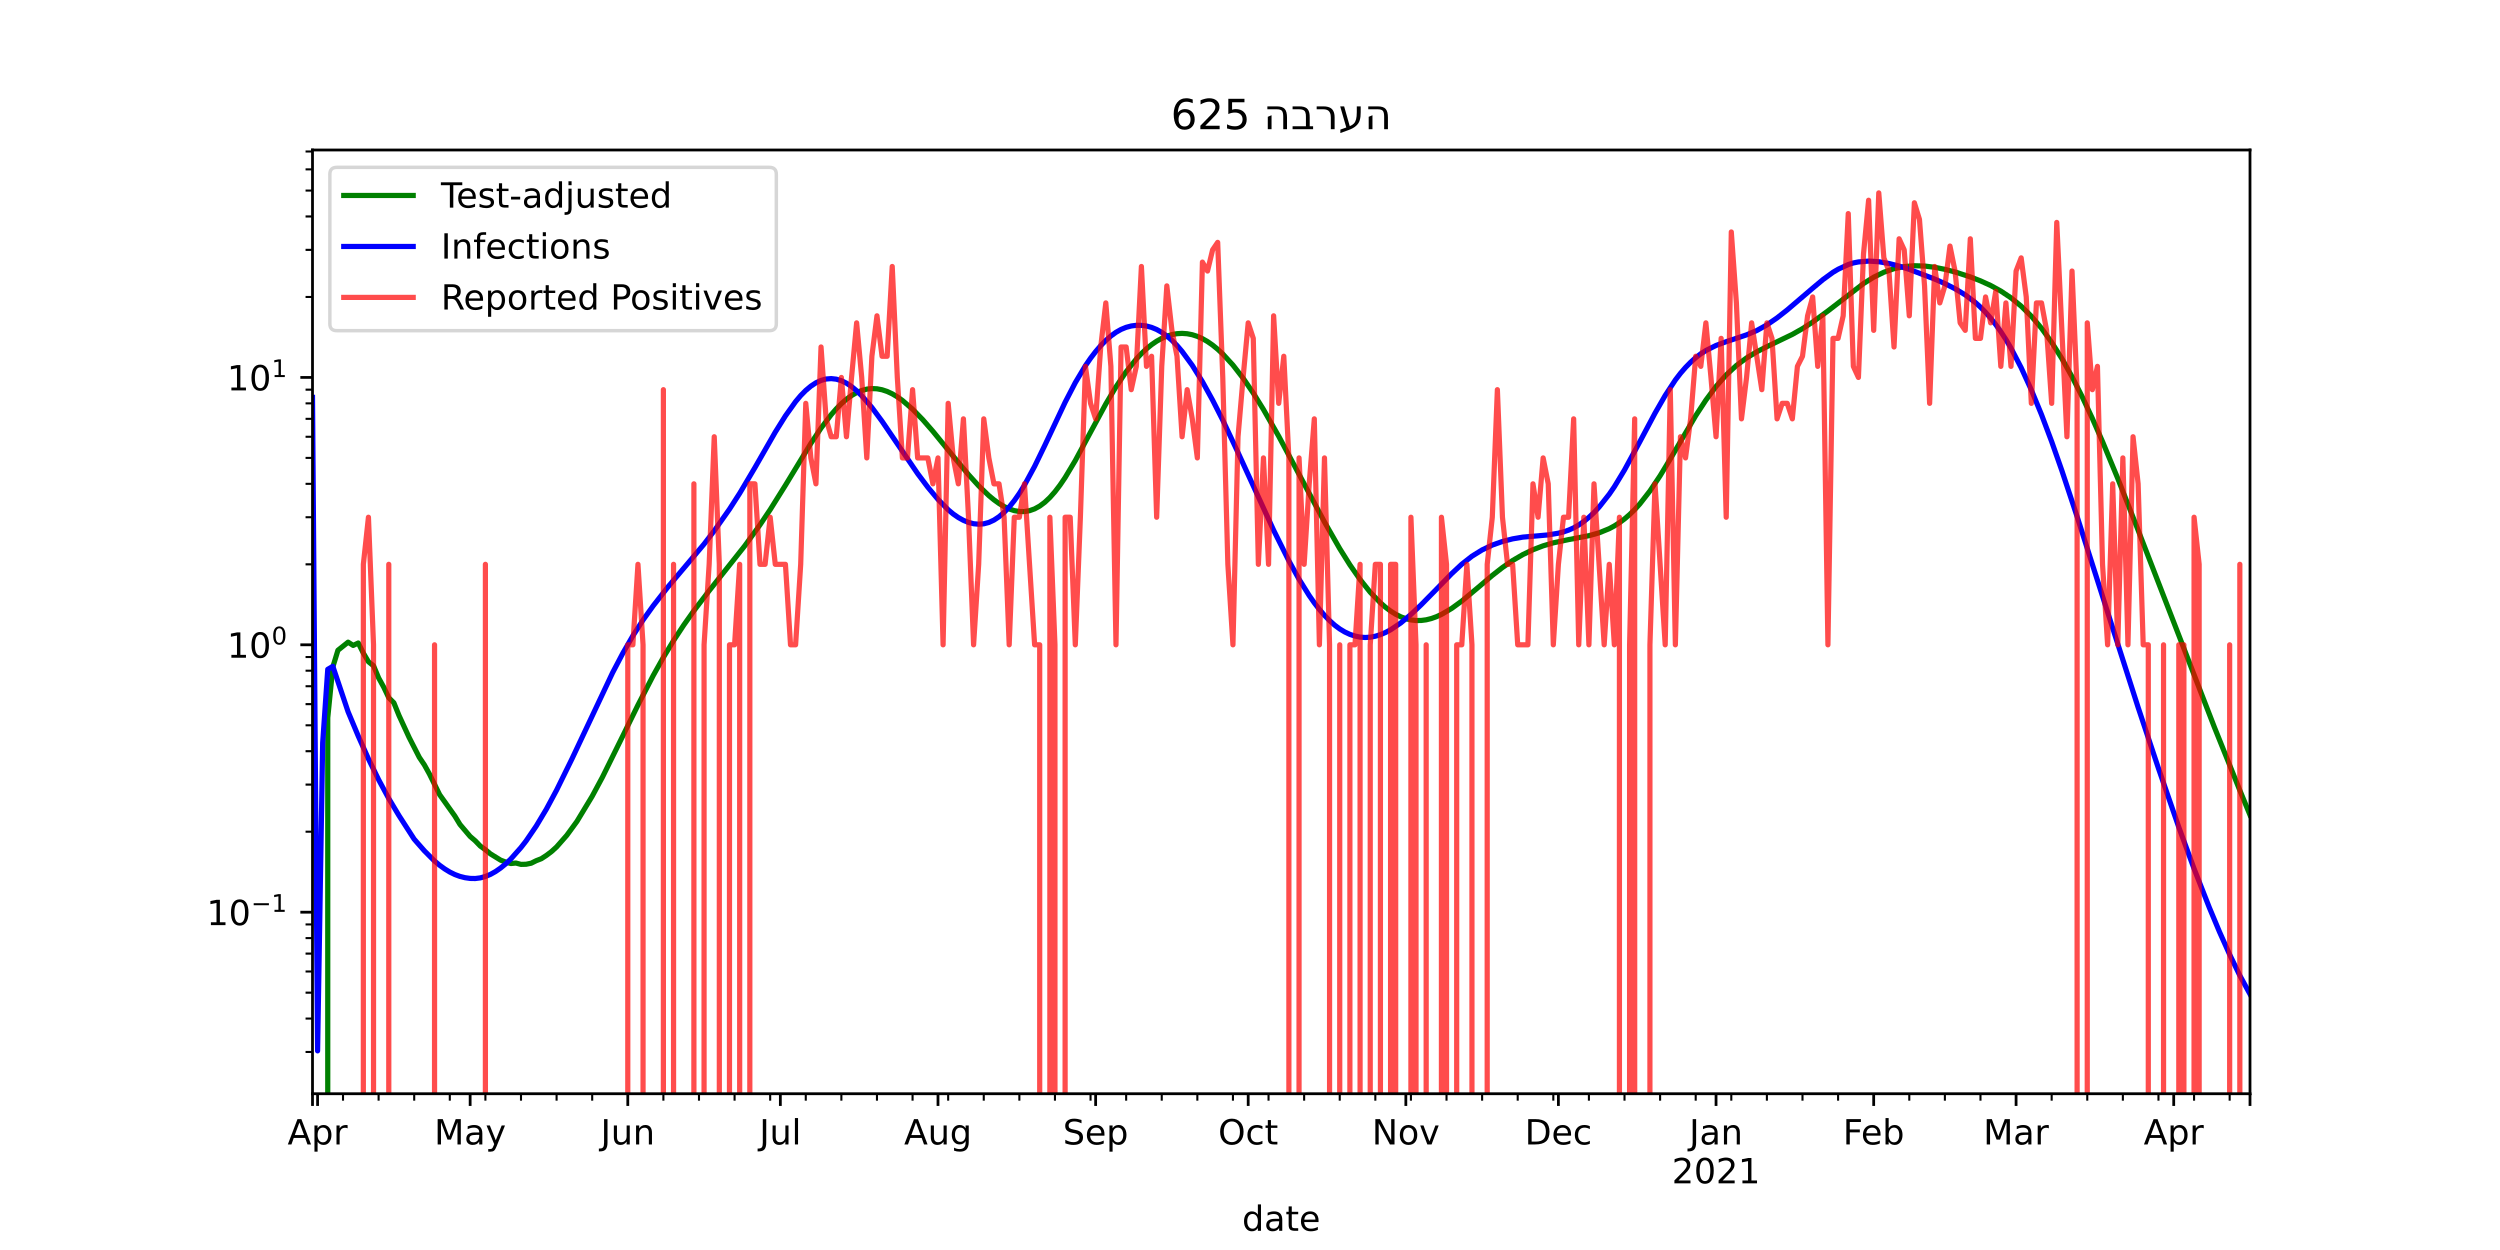 <?xml version="1.0" encoding="utf-8" standalone="no"?>
<!DOCTYPE svg PUBLIC "-//W3C//DTD SVG 1.1//EN"
  "http://www.w3.org/Graphics/SVG/1.1/DTD/svg11.dtd">
<!-- Created with matplotlib (https://matplotlib.org/) -->
<svg height="360pt" version="1.1" viewBox="0 0 720 360" width="720pt" xmlns="http://www.w3.org/2000/svg" xmlns:xlink="http://www.w3.org/1999/xlink">
 <defs>
  <style type="text/css">*{stroke-linecap:butt;stroke-linejoin:round;}</style>
 </defs>
 <g id="figure_1">
  <g id="patch_1">
   <path d="M 0 360 
L 720 360 
L 720 0 
L 0 0 
z
" style="fill:#ffffff;"/>
  </g>
  <g id="axes_1">
   <g id="patch_2">
    <path d="M 90 315 
L 648 315 
L 648 43.2 
L 90 43.2 
z
" style="fill:#ffffff;"/>
   </g>
   <g id="matplotlib.axis_1">
    <g id="xtick_1">
     <g id="line2d_1">
      <defs>
       <path d="M 0 0 
L 0 3.5 
" id="m85ae2c4f15" style="stroke:#000000;stroke-width:0.8;"/>
      </defs>
      <g>
       <use style="stroke:#000000;stroke-width:0.8;" x="90" xlink:href="#m85ae2c4f15" y="315"/>
      </g>
     </g>
    </g>
    <g id="xtick_2">
     <g id="line2d_2">
      <g>
       <use style="stroke:#000000;stroke-width:0.8;" x="91.465" xlink:href="#m85ae2c4f15" y="315"/>
      </g>
     </g>
     <g id="text_1">
      <!-- Apr -->
      <g transform="translate(82.815 329.598)scale(0.1 -0.1)">
       <defs>
        <path d="M 34.188 63.188 
L 20.797 26.906 
L 47.609 26.906 
z
M 28.609 72.906 
L 39.797 72.906 
L 67.578 0 
L 57.328 0 
L 50.688 18.703 
L 17.828 18.703 
L 11.188 0 
L 0.781 0 
z
" id="DejaVuSans-65"/>
        <path d="M 18.109 8.203 
L 18.109 -20.797 
L 9.078 -20.797 
L 9.078 54.688 
L 18.109 54.688 
L 18.109 46.391 
Q 20.953 51.266 25.266 53.625 
Q 29.594 56 35.594 56 
Q 45.562 56 51.781 48.094 
Q 58.016 40.188 58.016 27.297 
Q 58.016 14.406 51.781 6.484 
Q 45.562 -1.422 35.594 -1.422 
Q 29.594 -1.422 25.266 0.953 
Q 20.953 3.328 18.109 8.203 
z
M 48.688 27.297 
Q 48.688 37.203 44.609 42.844 
Q 40.531 48.484 33.406 48.484 
Q 26.266 48.484 22.188 42.844 
Q 18.109 37.203 18.109 27.297 
Q 18.109 17.391 22.188 11.75 
Q 26.266 6.109 33.406 6.109 
Q 40.531 6.109 44.609 11.75 
Q 48.688 17.391 48.688 27.297 
z
" id="DejaVuSans-112"/>
        <path d="M 41.109 46.297 
Q 39.594 47.172 37.812 47.578 
Q 36.031 48 33.891 48 
Q 26.266 48 22.188 43.047 
Q 18.109 38.094 18.109 28.812 
L 18.109 0 
L 9.078 0 
L 9.078 54.688 
L 18.109 54.688 
L 18.109 46.188 
Q 20.953 51.172 25.484 53.578 
Q 30.031 56 36.531 56 
Q 37.453 56 38.578 55.875 
Q 39.703 55.766 41.062 55.516 
z
" id="DejaVuSans-114"/>
       </defs>
       <use xlink:href="#DejaVuSans-65"/>
       <use x="68.408" xlink:href="#DejaVuSans-112"/>
       <use x="131.885" xlink:href="#DejaVuSans-114"/>
      </g>
     </g>
    </g>
    <g id="xtick_3">
     <g id="line2d_3">
      <g>
       <use style="stroke:#000000;stroke-width:0.8;" x="135.402" xlink:href="#m85ae2c4f15" y="315"/>
      </g>
     </g>
     <g id="text_2">
      <!-- May -->
      <g transform="translate(125.064 329.598)scale(0.1 -0.1)">
       <defs>
        <path d="M 9.812 72.906 
L 24.516 72.906 
L 43.109 23.297 
L 61.812 72.906 
L 76.516 72.906 
L 76.516 0 
L 66.891 0 
L 66.891 64.016 
L 48.094 14.016 
L 38.188 14.016 
L 19.391 64.016 
L 19.391 0 
L 9.812 0 
z
" id="DejaVuSans-77"/>
        <path d="M 34.281 27.484 
Q 23.391 27.484 19.188 25 
Q 14.984 22.516 14.984 16.5 
Q 14.984 11.719 18.141 8.906 
Q 21.297 6.109 26.703 6.109 
Q 34.188 6.109 38.703 11.406 
Q 43.219 16.703 43.219 25.484 
L 43.219 27.484 
z
M 52.203 31.203 
L 52.203 0 
L 43.219 0 
L 43.219 8.297 
Q 40.141 3.328 35.547 0.953 
Q 30.953 -1.422 24.312 -1.422 
Q 15.922 -1.422 10.953 3.297 
Q 6 8.016 6 15.922 
Q 6 25.141 12.172 29.828 
Q 18.359 34.516 30.609 34.516 
L 43.219 34.516 
L 43.219 35.406 
Q 43.219 41.609 39.141 45 
Q 35.062 48.391 27.688 48.391 
Q 23 48.391 18.547 47.266 
Q 14.109 46.141 10.016 43.891 
L 10.016 52.203 
Q 14.938 54.109 19.578 55.047 
Q 24.219 56 28.609 56 
Q 40.484 56 46.344 49.844 
Q 52.203 43.703 52.203 31.203 
z
" id="DejaVuSans-97"/>
        <path d="M 32.172 -5.078 
Q 28.375 -14.844 24.75 -17.812 
Q 21.141 -20.797 15.094 -20.797 
L 7.906 -20.797 
L 7.906 -13.281 
L 13.188 -13.281 
Q 16.891 -13.281 18.938 -11.516 
Q 21 -9.766 23.484 -3.219 
L 25.094 0.875 
L 2.984 54.688 
L 12.5 54.688 
L 29.594 11.922 
L 46.688 54.688 
L 56.203 54.688 
z
" id="DejaVuSans-121"/>
       </defs>
       <use xlink:href="#DejaVuSans-77"/>
       <use x="86.279" xlink:href="#DejaVuSans-97"/>
       <use x="147.559" xlink:href="#DejaVuSans-121"/>
      </g>
     </g>
    </g>
    <g id="xtick_4">
     <g id="line2d_4">
      <g>
       <use style="stroke:#000000;stroke-width:0.8;" x="180.803" xlink:href="#m85ae2c4f15" y="315"/>
      </g>
     </g>
     <g id="text_3">
      <!-- Jun -->
      <g transform="translate(172.991 329.598)scale(0.1 -0.1)">
       <defs>
        <path d="M 9.812 72.906 
L 19.672 72.906 
L 19.672 5.078 
Q 19.672 -8.109 14.672 -14.062 
Q 9.672 -20.016 -1.422 -20.016 
L -5.172 -20.016 
L -5.172 -11.719 
L -2.094 -11.719 
Q 4.438 -11.719 7.125 -8.047 
Q 9.812 -4.391 9.812 5.078 
z
" id="DejaVuSans-74"/>
        <path d="M 8.5 21.578 
L 8.5 54.688 
L 17.484 54.688 
L 17.484 21.922 
Q 17.484 14.156 20.5 10.266 
Q 23.531 6.391 29.594 6.391 
Q 36.859 6.391 41.078 11.031 
Q 45.312 15.672 45.312 23.688 
L 45.312 54.688 
L 54.297 54.688 
L 54.297 0 
L 45.312 0 
L 45.312 8.406 
Q 42.047 3.422 37.719 1 
Q 33.406 -1.422 27.688 -1.422 
Q 18.266 -1.422 13.375 4.438 
Q 8.5 10.297 8.5 21.578 
z
M 31.109 56 
z
" id="DejaVuSans-117"/>
        <path d="M 54.891 33.016 
L 54.891 0 
L 45.906 0 
L 45.906 32.719 
Q 45.906 40.484 42.875 44.328 
Q 39.844 48.188 33.797 48.188 
Q 26.516 48.188 22.312 43.547 
Q 18.109 38.922 18.109 30.906 
L 18.109 0 
L 9.078 0 
L 9.078 54.688 
L 18.109 54.688 
L 18.109 46.188 
Q 21.344 51.125 25.703 53.562 
Q 30.078 56 35.797 56 
Q 45.219 56 50.047 50.172 
Q 54.891 44.344 54.891 33.016 
z
" id="DejaVuSans-110"/>
       </defs>
       <use xlink:href="#DejaVuSans-74"/>
       <use x="29.492" xlink:href="#DejaVuSans-117"/>
       <use x="92.871" xlink:href="#DejaVuSans-110"/>
      </g>
     </g>
    </g>
    <g id="xtick_5">
     <g id="line2d_5">
      <g>
       <use style="stroke:#000000;stroke-width:0.8;" x="224.74" xlink:href="#m85ae2c4f15" y="315"/>
      </g>
     </g>
     <g id="text_4">
      <!-- Jul -->
      <g transform="translate(218.707 329.598)scale(0.1 -0.1)">
       <defs>
        <path d="M 9.422 75.984 
L 18.406 75.984 
L 18.406 0 
L 9.422 0 
z
" id="DejaVuSans-108"/>
       </defs>
       <use xlink:href="#DejaVuSans-74"/>
       <use x="29.492" xlink:href="#DejaVuSans-117"/>
       <use x="92.871" xlink:href="#DejaVuSans-108"/>
      </g>
     </g>
    </g>
    <g id="xtick_6">
     <g id="line2d_6">
      <g>
       <use style="stroke:#000000;stroke-width:0.8;" x="270.142" xlink:href="#m85ae2c4f15" y="315"/>
      </g>
     </g>
     <g id="text_5">
      <!-- Aug -->
      <g transform="translate(260.378 329.598)scale(0.1 -0.1)">
       <defs>
        <path d="M 45.406 27.984 
Q 45.406 37.75 41.375 43.109 
Q 37.359 48.484 30.078 48.484 
Q 22.859 48.484 18.828 43.109 
Q 14.797 37.75 14.797 27.984 
Q 14.797 18.266 18.828 12.891 
Q 22.859 7.516 30.078 7.516 
Q 37.359 7.516 41.375 12.891 
Q 45.406 18.266 45.406 27.984 
z
M 54.391 6.781 
Q 54.391 -7.172 48.188 -13.984 
Q 42 -20.797 29.203 -20.797 
Q 24.469 -20.797 20.266 -20.094 
Q 16.062 -19.391 12.109 -17.922 
L 12.109 -9.188 
Q 16.062 -11.328 19.922 -12.344 
Q 23.781 -13.375 27.781 -13.375 
Q 36.625 -13.375 41.016 -8.766 
Q 45.406 -4.156 45.406 5.172 
L 45.406 9.625 
Q 42.625 4.781 38.281 2.391 
Q 33.938 0 27.875 0 
Q 17.828 0 11.672 7.656 
Q 5.516 15.328 5.516 27.984 
Q 5.516 40.672 11.672 48.328 
Q 17.828 56 27.875 56 
Q 33.938 56 38.281 53.609 
Q 42.625 51.219 45.406 46.391 
L 45.406 54.688 
L 54.391 54.688 
z
" id="DejaVuSans-103"/>
       </defs>
       <use xlink:href="#DejaVuSans-65"/>
       <use x="68.408" xlink:href="#DejaVuSans-117"/>
       <use x="131.787" xlink:href="#DejaVuSans-103"/>
      </g>
     </g>
    </g>
    <g id="xtick_7">
     <g id="line2d_7">
      <g>
       <use style="stroke:#000000;stroke-width:0.8;" x="315.543" xlink:href="#m85ae2c4f15" y="315"/>
      </g>
     </g>
     <g id="text_6">
      <!-- Sep -->
      <g transform="translate(306.118 329.598)scale(0.1 -0.1)">
       <defs>
        <path d="M 53.516 70.516 
L 53.516 60.891 
Q 47.906 63.578 42.922 64.891 
Q 37.938 66.219 33.297 66.219 
Q 25.25 66.219 20.875 63.094 
Q 16.5 59.969 16.5 54.203 
Q 16.5 49.359 19.406 46.891 
Q 22.312 44.438 30.422 42.922 
L 36.375 41.703 
Q 47.406 39.594 52.656 34.297 
Q 57.906 29 57.906 20.125 
Q 57.906 9.516 50.797 4.047 
Q 43.703 -1.422 29.984 -1.422 
Q 24.812 -1.422 18.969 -0.25 
Q 13.141 0.922 6.891 3.219 
L 6.891 13.375 
Q 12.891 10.016 18.656 8.297 
Q 24.422 6.594 29.984 6.594 
Q 38.422 6.594 43.016 9.906 
Q 47.609 13.234 47.609 19.391 
Q 47.609 24.75 44.312 27.781 
Q 41.016 30.812 33.5 32.328 
L 27.484 33.5 
Q 16.453 35.688 11.516 40.375 
Q 6.594 45.062 6.594 53.422 
Q 6.594 63.094 13.406 68.656 
Q 20.219 74.219 32.172 74.219 
Q 37.312 74.219 42.625 73.281 
Q 47.953 72.359 53.516 70.516 
z
" id="DejaVuSans-83"/>
        <path d="M 56.203 29.594 
L 56.203 25.203 
L 14.891 25.203 
Q 15.484 15.922 20.484 11.062 
Q 25.484 6.203 34.422 6.203 
Q 39.594 6.203 44.453 7.469 
Q 49.312 8.734 54.109 11.281 
L 54.109 2.781 
Q 49.266 0.734 44.188 -0.344 
Q 39.109 -1.422 33.891 -1.422 
Q 20.797 -1.422 13.156 6.188 
Q 5.516 13.812 5.516 26.812 
Q 5.516 40.234 12.766 48.109 
Q 20.016 56 32.328 56 
Q 43.359 56 49.781 48.891 
Q 56.203 41.797 56.203 29.594 
z
M 47.219 32.234 
Q 47.125 39.594 43.094 43.984 
Q 39.062 48.391 32.422 48.391 
Q 24.906 48.391 20.391 44.141 
Q 15.875 39.891 15.188 32.172 
z
" id="DejaVuSans-101"/>
       </defs>
       <use xlink:href="#DejaVuSans-83"/>
       <use x="63.477" xlink:href="#DejaVuSans-101"/>
       <use x="125" xlink:href="#DejaVuSans-112"/>
      </g>
     </g>
    </g>
    <g id="xtick_8">
     <g id="line2d_8">
      <g>
       <use style="stroke:#000000;stroke-width:0.8;" x="359.48" xlink:href="#m85ae2c4f15" y="315"/>
      </g>
     </g>
     <g id="text_7">
      <!-- Oct -->
      <g transform="translate(350.835 329.598)scale(0.1 -0.1)">
       <defs>
        <path d="M 39.406 66.219 
Q 28.656 66.219 22.328 58.203 
Q 16.016 50.203 16.016 36.375 
Q 16.016 22.609 22.328 14.594 
Q 28.656 6.594 39.406 6.594 
Q 50.141 6.594 56.422 14.594 
Q 62.703 22.609 62.703 36.375 
Q 62.703 50.203 56.422 58.203 
Q 50.141 66.219 39.406 66.219 
z
M 39.406 74.219 
Q 54.734 74.219 63.906 63.938 
Q 73.094 53.656 73.094 36.375 
Q 73.094 19.141 63.906 8.859 
Q 54.734 -1.422 39.406 -1.422 
Q 24.031 -1.422 14.812 8.828 
Q 5.609 19.094 5.609 36.375 
Q 5.609 53.656 14.812 63.938 
Q 24.031 74.219 39.406 74.219 
z
" id="DejaVuSans-79"/>
        <path d="M 48.781 52.594 
L 48.781 44.188 
Q 44.969 46.297 41.141 47.344 
Q 37.312 48.391 33.406 48.391 
Q 24.656 48.391 19.812 42.844 
Q 14.984 37.312 14.984 27.297 
Q 14.984 17.281 19.812 11.734 
Q 24.656 6.203 33.406 6.203 
Q 37.312 6.203 41.141 7.25 
Q 44.969 8.297 48.781 10.406 
L 48.781 2.094 
Q 45.016 0.344 40.984 -0.531 
Q 36.969 -1.422 32.422 -1.422 
Q 20.062 -1.422 12.781 6.344 
Q 5.516 14.109 5.516 27.297 
Q 5.516 40.672 12.859 48.328 
Q 20.219 56 33.016 56 
Q 37.156 56 41.109 55.141 
Q 45.062 54.297 48.781 52.594 
z
" id="DejaVuSans-99"/>
        <path d="M 18.312 70.219 
L 18.312 54.688 
L 36.812 54.688 
L 36.812 47.703 
L 18.312 47.703 
L 18.312 18.016 
Q 18.312 11.328 20.141 9.422 
Q 21.969 7.516 27.594 7.516 
L 36.812 7.516 
L 36.812 0 
L 27.594 0 
Q 17.188 0 13.234 3.875 
Q 9.281 7.766 9.281 18.016 
L 9.281 47.703 
L 2.688 47.703 
L 2.688 54.688 
L 9.281 54.688 
L 9.281 70.219 
z
" id="DejaVuSans-116"/>
       </defs>
       <use xlink:href="#DejaVuSans-79"/>
       <use x="78.711" xlink:href="#DejaVuSans-99"/>
       <use x="133.691" xlink:href="#DejaVuSans-116"/>
      </g>
     </g>
    </g>
    <g id="xtick_9">
     <g id="line2d_9">
      <g>
       <use style="stroke:#000000;stroke-width:0.8;" x="404.882" xlink:href="#m85ae2c4f15" y="315"/>
      </g>
     </g>
     <g id="text_8">
      <!-- Nov -->
      <g transform="translate(395.123 329.598)scale(0.1 -0.1)">
       <defs>
        <path d="M 9.812 72.906 
L 23.094 72.906 
L 55.422 11.922 
L 55.422 72.906 
L 64.984 72.906 
L 64.984 0 
L 51.703 0 
L 19.391 60.984 
L 19.391 0 
L 9.812 0 
z
" id="DejaVuSans-78"/>
        <path d="M 30.609 48.391 
Q 23.391 48.391 19.188 42.75 
Q 14.984 37.109 14.984 27.297 
Q 14.984 17.484 19.156 11.844 
Q 23.344 6.203 30.609 6.203 
Q 37.797 6.203 41.984 11.859 
Q 46.188 17.531 46.188 27.297 
Q 46.188 37.016 41.984 42.703 
Q 37.797 48.391 30.609 48.391 
z
M 30.609 56 
Q 42.328 56 49.016 48.375 
Q 55.719 40.766 55.719 27.297 
Q 55.719 13.875 49.016 6.219 
Q 42.328 -1.422 30.609 -1.422 
Q 18.844 -1.422 12.172 6.219 
Q 5.516 13.875 5.516 27.297 
Q 5.516 40.766 12.172 48.375 
Q 18.844 56 30.609 56 
z
" id="DejaVuSans-111"/>
        <path d="M 2.984 54.688 
L 12.5 54.688 
L 29.594 8.797 
L 46.688 54.688 
L 56.203 54.688 
L 35.688 0 
L 23.484 0 
z
" id="DejaVuSans-118"/>
       </defs>
       <use xlink:href="#DejaVuSans-78"/>
       <use x="74.805" xlink:href="#DejaVuSans-111"/>
       <use x="135.986" xlink:href="#DejaVuSans-118"/>
      </g>
     </g>
    </g>
    <g id="xtick_10">
     <g id="line2d_10">
      <g>
       <use style="stroke:#000000;stroke-width:0.8;" x="448.819" xlink:href="#m85ae2c4f15" y="315"/>
      </g>
     </g>
     <g id="text_9">
      <!-- Dec -->
      <g transform="translate(439.143 329.598)scale(0.1 -0.1)">
       <defs>
        <path d="M 19.672 64.797 
L 19.672 8.109 
L 31.594 8.109 
Q 46.688 8.109 53.688 14.938 
Q 60.688 21.781 60.688 36.531 
Q 60.688 51.172 53.688 57.984 
Q 46.688 64.797 31.594 64.797 
z
M 9.812 72.906 
L 30.078 72.906 
Q 51.266 72.906 61.172 64.094 
Q 71.094 55.281 71.094 36.531 
Q 71.094 17.672 61.125 8.828 
Q 51.172 0 30.078 0 
L 9.812 0 
z
" id="DejaVuSans-68"/>
       </defs>
       <use xlink:href="#DejaVuSans-68"/>
       <use x="77.002" xlink:href="#DejaVuSans-101"/>
       <use x="138.525" xlink:href="#DejaVuSans-99"/>
      </g>
     </g>
    </g>
    <g id="xtick_11">
     <g id="line2d_11">
      <g>
       <use style="stroke:#000000;stroke-width:0.8;" x="494.22" xlink:href="#m85ae2c4f15" y="315"/>
      </g>
     </g>
     <g id="text_10">
      <!-- Jan -->
      <g transform="translate(486.513 329.598)scale(0.1 -0.1)">
       <use xlink:href="#DejaVuSans-74"/>
       <use x="29.492" xlink:href="#DejaVuSans-97"/>
       <use x="90.771" xlink:href="#DejaVuSans-110"/>
      </g>
      <!-- 2021 -->
      <g transform="translate(481.495 340.796)scale(0.1 -0.1)">
       <defs>
        <path d="M 19.188 8.297 
L 53.609 8.297 
L 53.609 0 
L 7.328 0 
L 7.328 8.297 
Q 12.938 14.109 22.625 23.891 
Q 32.328 33.688 34.812 36.531 
Q 39.547 41.844 41.422 45.531 
Q 43.312 49.219 43.312 52.781 
Q 43.312 58.594 39.234 62.25 
Q 35.156 65.922 28.609 65.922 
Q 23.969 65.922 18.812 64.312 
Q 13.672 62.703 7.812 59.422 
L 7.812 69.391 
Q 13.766 71.781 18.938 73 
Q 24.125 74.219 28.422 74.219 
Q 39.75 74.219 46.484 68.547 
Q 53.219 62.891 53.219 53.422 
Q 53.219 48.922 51.531 44.891 
Q 49.859 40.875 45.406 35.406 
Q 44.188 33.984 37.641 27.219 
Q 31.109 20.453 19.188 8.297 
z
" id="DejaVuSans-50"/>
        <path d="M 31.781 66.406 
Q 24.172 66.406 20.328 58.906 
Q 16.5 51.422 16.5 36.375 
Q 16.5 21.391 20.328 13.891 
Q 24.172 6.391 31.781 6.391 
Q 39.453 6.391 43.281 13.891 
Q 47.125 21.391 47.125 36.375 
Q 47.125 51.422 43.281 58.906 
Q 39.453 66.406 31.781 66.406 
z
M 31.781 74.219 
Q 44.047 74.219 50.516 64.516 
Q 56.984 54.828 56.984 36.375 
Q 56.984 17.969 50.516 8.266 
Q 44.047 -1.422 31.781 -1.422 
Q 19.531 -1.422 13.062 8.266 
Q 6.594 17.969 6.594 36.375 
Q 6.594 54.828 13.062 64.516 
Q 19.531 74.219 31.781 74.219 
z
" id="DejaVuSans-48"/>
        <path d="M 12.406 8.297 
L 28.516 8.297 
L 28.516 63.922 
L 10.984 60.406 
L 10.984 69.391 
L 28.422 72.906 
L 38.281 72.906 
L 38.281 8.297 
L 54.391 8.297 
L 54.391 0 
L 12.406 0 
z
" id="DejaVuSans-49"/>
       </defs>
       <use xlink:href="#DejaVuSans-50"/>
       <use x="63.623" xlink:href="#DejaVuSans-48"/>
       <use x="127.246" xlink:href="#DejaVuSans-50"/>
       <use x="190.869" xlink:href="#DejaVuSans-49"/>
      </g>
     </g>
    </g>
    <g id="xtick_12">
     <g id="line2d_12">
      <g>
       <use style="stroke:#000000;stroke-width:0.8;" x="539.622" xlink:href="#m85ae2c4f15" y="315"/>
      </g>
     </g>
     <g id="text_11">
      <!-- Feb -->
      <g transform="translate(530.77 329.598)scale(0.1 -0.1)">
       <defs>
        <path d="M 9.812 72.906 
L 51.703 72.906 
L 51.703 64.594 
L 19.672 64.594 
L 19.672 43.109 
L 48.578 43.109 
L 48.578 34.812 
L 19.672 34.812 
L 19.672 0 
L 9.812 0 
z
" id="DejaVuSans-70"/>
        <path d="M 48.688 27.297 
Q 48.688 37.203 44.609 42.844 
Q 40.531 48.484 33.406 48.484 
Q 26.266 48.484 22.188 42.844 
Q 18.109 37.203 18.109 27.297 
Q 18.109 17.391 22.188 11.75 
Q 26.266 6.109 33.406 6.109 
Q 40.531 6.109 44.609 11.75 
Q 48.688 17.391 48.688 27.297 
z
M 18.109 46.391 
Q 20.953 51.266 25.266 53.625 
Q 29.594 56 35.594 56 
Q 45.562 56 51.781 48.094 
Q 58.016 40.188 58.016 27.297 
Q 58.016 14.406 51.781 6.484 
Q 45.562 -1.422 35.594 -1.422 
Q 29.594 -1.422 25.266 0.953 
Q 20.953 3.328 18.109 8.203 
L 18.109 0 
L 9.078 0 
L 9.078 75.984 
L 18.109 75.984 
z
" id="DejaVuSans-98"/>
       </defs>
       <use xlink:href="#DejaVuSans-70"/>
       <use x="52.02" xlink:href="#DejaVuSans-101"/>
       <use x="113.543" xlink:href="#DejaVuSans-98"/>
      </g>
     </g>
    </g>
    <g id="xtick_13">
     <g id="line2d_13">
      <g>
       <use style="stroke:#000000;stroke-width:0.8;" x="580.63" xlink:href="#m85ae2c4f15" y="315"/>
      </g>
     </g>
     <g id="text_12">
      <!-- Mar -->
      <g transform="translate(571.196 329.598)scale(0.1 -0.1)">
       <use xlink:href="#DejaVuSans-77"/>
       <use x="86.279" xlink:href="#DejaVuSans-97"/>
       <use x="147.559" xlink:href="#DejaVuSans-114"/>
      </g>
     </g>
    </g>
    <g id="xtick_14">
     <g id="line2d_14">
      <g>
       <use style="stroke:#000000;stroke-width:0.8;" x="626.031" xlink:href="#m85ae2c4f15" y="315"/>
      </g>
     </g>
     <g id="text_13">
      <!-- Apr -->
      <g transform="translate(617.381 329.598)scale(0.1 -0.1)">
       <use xlink:href="#DejaVuSans-65"/>
       <use x="68.408" xlink:href="#DejaVuSans-112"/>
       <use x="131.885" xlink:href="#DejaVuSans-114"/>
      </g>
     </g>
    </g>
    <g id="xtick_15">
     <g id="line2d_15">
      <g>
       <use style="stroke:#000000;stroke-width:0.8;" x="648" xlink:href="#m85ae2c4f15" y="315"/>
      </g>
     </g>
    </g>
    <g id="xtick_16">
     <g id="line2d_16">
      <defs>
       <path d="M 0 0 
L 0 2 
" id="md640560160" style="stroke:#000000;stroke-width:0.6;"/>
      </defs>
      <g>
       <use style="stroke:#000000;stroke-width:0.6;" x="98.787" xlink:href="#md640560160" y="315"/>
      </g>
     </g>
    </g>
    <g id="xtick_17">
     <g id="line2d_17">
      <g>
       <use style="stroke:#000000;stroke-width:0.6;" x="109.039" xlink:href="#md640560160" y="315"/>
      </g>
     </g>
    </g>
    <g id="xtick_18">
     <g id="line2d_18">
      <g>
       <use style="stroke:#000000;stroke-width:0.6;" x="119.291" xlink:href="#md640560160" y="315"/>
      </g>
     </g>
    </g>
    <g id="xtick_19">
     <g id="line2d_19">
      <g>
       <use style="stroke:#000000;stroke-width:0.6;" x="129.543" xlink:href="#md640560160" y="315"/>
      </g>
     </g>
    </g>
    <g id="xtick_20">
     <g id="line2d_20">
      <g>
       <use style="stroke:#000000;stroke-width:0.6;" x="139.795" xlink:href="#md640560160" y="315"/>
      </g>
     </g>
    </g>
    <g id="xtick_21">
     <g id="line2d_21">
      <g>
       <use style="stroke:#000000;stroke-width:0.6;" x="150.047" xlink:href="#md640560160" y="315"/>
      </g>
     </g>
    </g>
    <g id="xtick_22">
     <g id="line2d_22">
      <g>
       <use style="stroke:#000000;stroke-width:0.6;" x="160.299" xlink:href="#md640560160" y="315"/>
      </g>
     </g>
    </g>
    <g id="xtick_23">
     <g id="line2d_23">
      <g>
       <use style="stroke:#000000;stroke-width:0.6;" x="170.551" xlink:href="#md640560160" y="315"/>
      </g>
     </g>
    </g>
    <g id="xtick_24">
     <g id="line2d_24">
      <g>
       <use style="stroke:#000000;stroke-width:0.6;" x="191.055" xlink:href="#md640560160" y="315"/>
      </g>
     </g>
    </g>
    <g id="xtick_25">
     <g id="line2d_25">
      <g>
       <use style="stroke:#000000;stroke-width:0.6;" x="201.307" xlink:href="#md640560160" y="315"/>
      </g>
     </g>
    </g>
    <g id="xtick_26">
     <g id="line2d_26">
      <g>
       <use style="stroke:#000000;stroke-width:0.6;" x="211.559" xlink:href="#md640560160" y="315"/>
      </g>
     </g>
    </g>
    <g id="xtick_27">
     <g id="line2d_27">
      <g>
       <use style="stroke:#000000;stroke-width:0.6;" x="221.811" xlink:href="#md640560160" y="315"/>
      </g>
     </g>
    </g>
    <g id="xtick_28">
     <g id="line2d_28">
      <g>
       <use style="stroke:#000000;stroke-width:0.6;" x="232.063" xlink:href="#md640560160" y="315"/>
      </g>
     </g>
    </g>
    <g id="xtick_29">
     <g id="line2d_29">
      <g>
       <use style="stroke:#000000;stroke-width:0.6;" x="242.315" xlink:href="#md640560160" y="315"/>
      </g>
     </g>
    </g>
    <g id="xtick_30">
     <g id="line2d_30">
      <g>
       <use style="stroke:#000000;stroke-width:0.6;" x="252.567" xlink:href="#md640560160" y="315"/>
      </g>
     </g>
    </g>
    <g id="xtick_31">
     <g id="line2d_31">
      <g>
       <use style="stroke:#000000;stroke-width:0.6;" x="262.819" xlink:href="#md640560160" y="315"/>
      </g>
     </g>
    </g>
    <g id="xtick_32">
     <g id="line2d_32">
      <g>
       <use style="stroke:#000000;stroke-width:0.6;" x="273.071" xlink:href="#md640560160" y="315"/>
      </g>
     </g>
    </g>
    <g id="xtick_33">
     <g id="line2d_33">
      <g>
       <use style="stroke:#000000;stroke-width:0.6;" x="283.323" xlink:href="#md640560160" y="315"/>
      </g>
     </g>
    </g>
    <g id="xtick_34">
     <g id="line2d_34">
      <g>
       <use style="stroke:#000000;stroke-width:0.6;" x="293.575" xlink:href="#md640560160" y="315"/>
      </g>
     </g>
    </g>
    <g id="xtick_35">
     <g id="line2d_35">
      <g>
       <use style="stroke:#000000;stroke-width:0.6;" x="303.827" xlink:href="#md640560160" y="315"/>
      </g>
     </g>
    </g>
    <g id="xtick_36">
     <g id="line2d_36">
      <g>
       <use style="stroke:#000000;stroke-width:0.6;" x="314.079" xlink:href="#md640560160" y="315"/>
      </g>
     </g>
    </g>
    <g id="xtick_37">
     <g id="line2d_37">
      <g>
       <use style="stroke:#000000;stroke-width:0.6;" x="324.331" xlink:href="#md640560160" y="315"/>
      </g>
     </g>
    </g>
    <g id="xtick_38">
     <g id="line2d_38">
      <g>
       <use style="stroke:#000000;stroke-width:0.6;" x="334.583" xlink:href="#md640560160" y="315"/>
      </g>
     </g>
    </g>
    <g id="xtick_39">
     <g id="line2d_39">
      <g>
       <use style="stroke:#000000;stroke-width:0.6;" x="344.835" xlink:href="#md640560160" y="315"/>
      </g>
     </g>
    </g>
    <g id="xtick_40">
     <g id="line2d_40">
      <g>
       <use style="stroke:#000000;stroke-width:0.6;" x="355.087" xlink:href="#md640560160" y="315"/>
      </g>
     </g>
    </g>
    <g id="xtick_41">
     <g id="line2d_41">
      <g>
       <use style="stroke:#000000;stroke-width:0.6;" x="365.339" xlink:href="#md640560160" y="315"/>
      </g>
     </g>
    </g>
    <g id="xtick_42">
     <g id="line2d_42">
      <g>
       <use style="stroke:#000000;stroke-width:0.6;" x="375.591" xlink:href="#md640560160" y="315"/>
      </g>
     </g>
    </g>
    <g id="xtick_43">
     <g id="line2d_43">
      <g>
       <use style="stroke:#000000;stroke-width:0.6;" x="385.843" xlink:href="#md640560160" y="315"/>
      </g>
     </g>
    </g>
    <g id="xtick_44">
     <g id="line2d_44">
      <g>
       <use style="stroke:#000000;stroke-width:0.6;" x="396.094" xlink:href="#md640560160" y="315"/>
      </g>
     </g>
    </g>
    <g id="xtick_45">
     <g id="line2d_45">
      <g>
       <use style="stroke:#000000;stroke-width:0.6;" x="406.346" xlink:href="#md640560160" y="315"/>
      </g>
     </g>
    </g>
    <g id="xtick_46">
     <g id="line2d_46">
      <g>
       <use style="stroke:#000000;stroke-width:0.6;" x="416.598" xlink:href="#md640560160" y="315"/>
      </g>
     </g>
    </g>
    <g id="xtick_47">
     <g id="line2d_47">
      <g>
       <use style="stroke:#000000;stroke-width:0.6;" x="426.85" xlink:href="#md640560160" y="315"/>
      </g>
     </g>
    </g>
    <g id="xtick_48">
     <g id="line2d_48">
      <g>
       <use style="stroke:#000000;stroke-width:0.6;" x="437.102" xlink:href="#md640560160" y="315"/>
      </g>
     </g>
    </g>
    <g id="xtick_49">
     <g id="line2d_49">
      <g>
       <use style="stroke:#000000;stroke-width:0.6;" x="447.354" xlink:href="#md640560160" y="315"/>
      </g>
     </g>
    </g>
    <g id="xtick_50">
     <g id="line2d_50">
      <g>
       <use style="stroke:#000000;stroke-width:0.6;" x="457.606" xlink:href="#md640560160" y="315"/>
      </g>
     </g>
    </g>
    <g id="xtick_51">
     <g id="line2d_51">
      <g>
       <use style="stroke:#000000;stroke-width:0.6;" x="467.858" xlink:href="#md640560160" y="315"/>
      </g>
     </g>
    </g>
    <g id="xtick_52">
     <g id="line2d_52">
      <g>
       <use style="stroke:#000000;stroke-width:0.6;" x="478.11" xlink:href="#md640560160" y="315"/>
      </g>
     </g>
    </g>
    <g id="xtick_53">
     <g id="line2d_53">
      <g>
       <use style="stroke:#000000;stroke-width:0.6;" x="488.362" xlink:href="#md640560160" y="315"/>
      </g>
     </g>
    </g>
    <g id="xtick_54">
     <g id="line2d_54">
      <g>
       <use style="stroke:#000000;stroke-width:0.6;" x="498.614" xlink:href="#md640560160" y="315"/>
      </g>
     </g>
    </g>
    <g id="xtick_55">
     <g id="line2d_55">
      <g>
       <use style="stroke:#000000;stroke-width:0.6;" x="508.866" xlink:href="#md640560160" y="315"/>
      </g>
     </g>
    </g>
    <g id="xtick_56">
     <g id="line2d_56">
      <g>
       <use style="stroke:#000000;stroke-width:0.6;" x="519.118" xlink:href="#md640560160" y="315"/>
      </g>
     </g>
    </g>
    <g id="xtick_57">
     <g id="line2d_57">
      <g>
       <use style="stroke:#000000;stroke-width:0.6;" x="529.37" xlink:href="#md640560160" y="315"/>
      </g>
     </g>
    </g>
    <g id="xtick_58">
     <g id="line2d_58">
      <g>
       <use style="stroke:#000000;stroke-width:0.6;" x="549.874" xlink:href="#md640560160" y="315"/>
      </g>
     </g>
    </g>
    <g id="xtick_59">
     <g id="line2d_59">
      <g>
       <use style="stroke:#000000;stroke-width:0.6;" x="560.126" xlink:href="#md640560160" y="315"/>
      </g>
     </g>
    </g>
    <g id="xtick_60">
     <g id="line2d_60">
      <g>
       <use style="stroke:#000000;stroke-width:0.6;" x="570.378" xlink:href="#md640560160" y="315"/>
      </g>
     </g>
    </g>
    <g id="xtick_61">
     <g id="line2d_61">
      <g>
       <use style="stroke:#000000;stroke-width:0.6;" x="590.882" xlink:href="#md640560160" y="315"/>
      </g>
     </g>
    </g>
    <g id="xtick_62">
     <g id="line2d_62">
      <g>
       <use style="stroke:#000000;stroke-width:0.6;" x="601.134" xlink:href="#md640560160" y="315"/>
      </g>
     </g>
    </g>
    <g id="xtick_63">
     <g id="line2d_63">
      <g>
       <use style="stroke:#000000;stroke-width:0.6;" x="611.386" xlink:href="#md640560160" y="315"/>
      </g>
     </g>
    </g>
    <g id="xtick_64">
     <g id="line2d_64">
      <g>
       <use style="stroke:#000000;stroke-width:0.6;" x="621.638" xlink:href="#md640560160" y="315"/>
      </g>
     </g>
    </g>
    <g id="xtick_65">
     <g id="line2d_65">
      <g>
       <use style="stroke:#000000;stroke-width:0.6;" x="631.89" xlink:href="#md640560160" y="315"/>
      </g>
     </g>
    </g>
    <g id="xtick_66">
     <g id="line2d_66">
      <g>
       <use style="stroke:#000000;stroke-width:0.6;" x="642.142" xlink:href="#md640560160" y="315"/>
      </g>
     </g>
    </g>
    <g id="text_14">
     <!-- date -->
     <g transform="translate(357.725 354.474)scale(0.1 -0.1)">
      <defs>
       <path d="M 45.406 46.391 
L 45.406 75.984 
L 54.391 75.984 
L 54.391 0 
L 45.406 0 
L 45.406 8.203 
Q 42.578 3.328 38.25 0.953 
Q 33.938 -1.422 27.875 -1.422 
Q 17.969 -1.422 11.734 6.484 
Q 5.516 14.406 5.516 27.297 
Q 5.516 40.188 11.734 48.094 
Q 17.969 56 27.875 56 
Q 33.938 56 38.25 53.625 
Q 42.578 51.266 45.406 46.391 
z
M 14.797 27.297 
Q 14.797 17.391 18.875 11.75 
Q 22.953 6.109 30.078 6.109 
Q 37.203 6.109 41.297 11.75 
Q 45.406 17.391 45.406 27.297 
Q 45.406 37.203 41.297 42.844 
Q 37.203 48.484 30.078 48.484 
Q 22.953 48.484 18.875 42.844 
Q 14.797 37.203 14.797 27.297 
z
" id="DejaVuSans-100"/>
      </defs>
      <use xlink:href="#DejaVuSans-100"/>
      <use x="63.477" xlink:href="#DejaVuSans-97"/>
      <use x="124.756" xlink:href="#DejaVuSans-116"/>
      <use x="163.965" xlink:href="#DejaVuSans-101"/>
     </g>
    </g>
   </g>
   <g id="matplotlib.axis_2">
    <g id="ytick_1">
     <g id="line2d_67">
      <defs>
       <path d="M 0 0 
L -3.5 0 
" id="m9c5e8482aa" style="stroke:#000000;stroke-width:0.8;"/>
      </defs>
      <g>
       <use style="stroke:#000000;stroke-width:0.8;" x="90" xlink:href="#m9c5e8482aa" y="262.708"/>
      </g>
     </g>
     <g id="text_15">
      <!-- $\mathdefault{10^{-1}}$ -->
      <g transform="translate(59.5 266.507)scale(0.1 -0.1)">
       <defs>
        <path d="M 10.594 35.5 
L 73.188 35.5 
L 73.188 27.203 
L 10.594 27.203 
z
" id="DejaVuSans-8722"/>
       </defs>
       <use transform="translate(0 0.684)" xlink:href="#DejaVuSans-49"/>
       <use transform="translate(63.623 0.684)" xlink:href="#DejaVuSans-48"/>
       <use transform="translate(128.203 38.966)scale(0.7)" xlink:href="#DejaVuSans-8722"/>
       <use transform="translate(186.855 38.966)scale(0.7)" xlink:href="#DejaVuSans-49"/>
      </g>
     </g>
    </g>
    <g id="ytick_2">
     <g id="line2d_68">
      <g>
       <use style="stroke:#000000;stroke-width:0.8;" x="90" xlink:href="#m9c5e8482aa" y="185.705"/>
      </g>
     </g>
     <g id="text_16">
      <!-- $\mathdefault{10^{0}}$ -->
      <g transform="translate(65.4 189.504)scale(0.1 -0.1)">
       <use transform="translate(0 0.766)" xlink:href="#DejaVuSans-49"/>
       <use transform="translate(63.623 0.766)" xlink:href="#DejaVuSans-48"/>
       <use transform="translate(128.203 39.047)scale(0.7)" xlink:href="#DejaVuSans-48"/>
      </g>
     </g>
    </g>
    <g id="ytick_3">
     <g id="line2d_69">
      <g>
       <use style="stroke:#000000;stroke-width:0.8;" x="90" xlink:href="#m9c5e8482aa" y="108.702"/>
      </g>
     </g>
     <g id="text_17">
      <!-- $\mathdefault{10^{1}}$ -->
      <g transform="translate(65.4 112.501)scale(0.1 -0.1)">
       <use transform="translate(0 0.684)" xlink:href="#DejaVuSans-49"/>
       <use transform="translate(63.623 0.684)" xlink:href="#DejaVuSans-48"/>
       <use transform="translate(128.203 38.966)scale(0.7)" xlink:href="#DejaVuSans-49"/>
      </g>
     </g>
    </g>
    <g id="ytick_4">
     <g id="line2d_70">
      <defs>
       <path d="M 0 0 
L -2 0 
" id="m010d53dde8" style="stroke:#000000;stroke-width:0.6;"/>
      </defs>
      <g>
       <use style="stroke:#000000;stroke-width:0.6;" x="90" xlink:href="#m010d53dde8" y="302.971"/>
      </g>
     </g>
    </g>
    <g id="ytick_5">
     <g id="line2d_71">
      <g>
       <use style="stroke:#000000;stroke-width:0.6;" x="90" xlink:href="#m010d53dde8" y="293.35"/>
      </g>
     </g>
    </g>
    <g id="ytick_6">
     <g id="line2d_72">
      <g>
       <use style="stroke:#000000;stroke-width:0.6;" x="90" xlink:href="#m010d53dde8" y="285.888"/>
      </g>
     </g>
    </g>
    <g id="ytick_7">
     <g id="line2d_73">
      <g>
       <use style="stroke:#000000;stroke-width:0.6;" x="90" xlink:href="#m010d53dde8" y="279.791"/>
      </g>
     </g>
    </g>
    <g id="ytick_8">
     <g id="line2d_74">
      <g>
       <use style="stroke:#000000;stroke-width:0.6;" x="90" xlink:href="#m010d53dde8" y="274.636"/>
      </g>
     </g>
    </g>
    <g id="ytick_9">
     <g id="line2d_75">
      <g>
       <use style="stroke:#000000;stroke-width:0.6;" x="90" xlink:href="#m010d53dde8" y="270.17"/>
      </g>
     </g>
    </g>
    <g id="ytick_10">
     <g id="line2d_76">
      <g>
       <use style="stroke:#000000;stroke-width:0.6;" x="90" xlink:href="#m010d53dde8" y="266.231"/>
      </g>
     </g>
    </g>
    <g id="ytick_11">
     <g id="line2d_77">
      <g>
       <use style="stroke:#000000;stroke-width:0.6;" x="90" xlink:href="#m010d53dde8" y="239.528"/>
      </g>
     </g>
    </g>
    <g id="ytick_12">
     <g id="line2d_78">
      <g>
       <use style="stroke:#000000;stroke-width:0.6;" x="90" xlink:href="#m010d53dde8" y="225.968"/>
      </g>
     </g>
    </g>
    <g id="ytick_13">
     <g id="line2d_79">
      <g>
       <use style="stroke:#000000;stroke-width:0.6;" x="90" xlink:href="#m010d53dde8" y="216.347"/>
      </g>
     </g>
    </g>
    <g id="ytick_14">
     <g id="line2d_80">
      <g>
       <use style="stroke:#000000;stroke-width:0.6;" x="90" xlink:href="#m010d53dde8" y="208.885"/>
      </g>
     </g>
    </g>
    <g id="ytick_15">
     <g id="line2d_81">
      <g>
       <use style="stroke:#000000;stroke-width:0.6;" x="90" xlink:href="#m010d53dde8" y="202.788"/>
      </g>
     </g>
    </g>
    <g id="ytick_16">
     <g id="line2d_82">
      <g>
       <use style="stroke:#000000;stroke-width:0.6;" x="90" xlink:href="#m010d53dde8" y="197.633"/>
      </g>
     </g>
    </g>
    <g id="ytick_17">
     <g id="line2d_83">
      <g>
       <use style="stroke:#000000;stroke-width:0.6;" x="90" xlink:href="#m010d53dde8" y="193.167"/>
      </g>
     </g>
    </g>
    <g id="ytick_18">
     <g id="line2d_84">
      <g>
       <use style="stroke:#000000;stroke-width:0.6;" x="90" xlink:href="#m010d53dde8" y="189.228"/>
      </g>
     </g>
    </g>
    <g id="ytick_19">
     <g id="line2d_85">
      <g>
       <use style="stroke:#000000;stroke-width:0.6;" x="90" xlink:href="#m010d53dde8" y="162.525"/>
      </g>
     </g>
    </g>
    <g id="ytick_20">
     <g id="line2d_86">
      <g>
       <use style="stroke:#000000;stroke-width:0.6;" x="90" xlink:href="#m010d53dde8" y="148.965"/>
      </g>
     </g>
    </g>
    <g id="ytick_21">
     <g id="line2d_87">
      <g>
       <use style="stroke:#000000;stroke-width:0.6;" x="90" xlink:href="#m010d53dde8" y="139.344"/>
      </g>
     </g>
    </g>
    <g id="ytick_22">
     <g id="line2d_88">
      <g>
       <use style="stroke:#000000;stroke-width:0.6;" x="90" xlink:href="#m010d53dde8" y="131.882"/>
      </g>
     </g>
    </g>
    <g id="ytick_23">
     <g id="line2d_89">
      <g>
       <use style="stroke:#000000;stroke-width:0.6;" x="90" xlink:href="#m010d53dde8" y="125.785"/>
      </g>
     </g>
    </g>
    <g id="ytick_24">
     <g id="line2d_90">
      <g>
       <use style="stroke:#000000;stroke-width:0.6;" x="90" xlink:href="#m010d53dde8" y="120.63"/>
      </g>
     </g>
    </g>
    <g id="ytick_25">
     <g id="line2d_91">
      <g>
       <use style="stroke:#000000;stroke-width:0.6;" x="90" xlink:href="#m010d53dde8" y="116.164"/>
      </g>
     </g>
    </g>
    <g id="ytick_26">
     <g id="line2d_92">
      <g>
       <use style="stroke:#000000;stroke-width:0.6;" x="90" xlink:href="#m010d53dde8" y="112.225"/>
      </g>
     </g>
    </g>
    <g id="ytick_27">
     <g id="line2d_93">
      <g>
       <use style="stroke:#000000;stroke-width:0.6;" x="90" xlink:href="#m010d53dde8" y="85.522"/>
      </g>
     </g>
    </g>
    <g id="ytick_28">
     <g id="line2d_94">
      <g>
       <use style="stroke:#000000;stroke-width:0.6;" x="90" xlink:href="#m010d53dde8" y="71.962"/>
      </g>
     </g>
    </g>
    <g id="ytick_29">
     <g id="line2d_95">
      <g>
       <use style="stroke:#000000;stroke-width:0.6;" x="90" xlink:href="#m010d53dde8" y="62.341"/>
      </g>
     </g>
    </g>
    <g id="ytick_30">
     <g id="line2d_96">
      <g>
       <use style="stroke:#000000;stroke-width:0.6;" x="90" xlink:href="#m010d53dde8" y="54.879"/>
      </g>
     </g>
    </g>
    <g id="ytick_31">
     <g id="line2d_97">
      <g>
       <use style="stroke:#000000;stroke-width:0.6;" x="90" xlink:href="#m010d53dde8" y="48.782"/>
      </g>
     </g>
    </g>
    <g id="ytick_32">
     <g id="line2d_98">
      <g>
       <use style="stroke:#000000;stroke-width:0.6;" x="90" xlink:href="#m010d53dde8" y="43.627"/>
      </g>
     </g>
    </g>
   </g>
   <g id="line2d_99">
    <path clip-path="url(#p86f58941af)" d="M 94.391 361 
L 94.394 206.694 
L 95.858 192.086 
L 97.323 187.281 
L 100.252 184.946 
L 101.717 185.881 
L 103.181 185.189 
L 104.646 188.106 
L 106.11 190.577 
L 107.575 191.743 
L 109.039 195.234 
L 110.504 197.884 
L 111.969 200.955 
L 113.433 202.401 
L 114.898 206.028 
L 117.827 212.385 
L 120.756 218.11 
L 122.22 220.29 
L 123.685 222.929 
L 126.614 228.864 
L 131.008 235.036 
L 132.472 237.445 
L 135.402 240.895 
L 136.866 242.152 
L 138.331 243.669 
L 139.795 244.713 
L 141.26 245.924 
L 144.189 247.726 
L 145.654 248.272 
L 147.118 248.694 
L 148.583 248.556 
L 150.047 248.942 
L 151.512 248.906 
L 152.976 248.605 
L 154.441 247.876 
L 155.906 247.306 
L 157.37 246.351 
L 158.835 245.247 
L 160.299 243.914 
L 163.228 240.582 
L 166.157 236.571 
L 170.551 229.305 
L 173.48 223.861 
L 179.339 211.996 
L 183.732 203.059 
L 188.126 194.553 
L 191.055 189.322 
L 193.984 184.491 
L 196.913 180.032 
L 199.843 175.891 
L 204.236 170.131 
L 214.488 157.21 
L 218.882 151.144 
L 221.811 146.777 
L 226.205 139.753 
L 233.528 127.705 
L 236.457 123.293 
L 239.386 119.423 
L 240.85 117.745 
L 242.315 116.259 
L 243.78 114.979 
L 245.244 113.915 
L 246.709 113.073 
L 248.173 112.457 
L 249.638 112.07 
L 251.102 111.91 
L 252.567 111.973 
L 254.031 112.252 
L 255.496 112.739 
L 256.961 113.422 
L 258.425 114.289 
L 259.89 115.327 
L 262.819 117.849 
L 265.748 120.857 
L 268.677 124.213 
L 274.535 131.406 
L 278.929 136.699 
L 281.858 139.922 
L 284.787 142.735 
L 286.252 143.945 
L 287.717 145.001 
L 289.181 145.884 
L 290.646 146.577 
L 292.11 147.06 
L 293.575 147.315 
L 295.039 147.326 
L 296.504 147.078 
L 297.969 146.557 
L 299.433 145.753 
L 300.898 144.661 
L 302.362 143.28 
L 303.827 141.621 
L 305.291 139.699 
L 306.756 137.537 
L 309.685 132.636 
L 314.079 124.464 
L 318.472 116.339 
L 321.402 111.413 
L 324.331 107.068 
L 327.26 103.395 
L 328.724 101.83 
L 330.189 100.453 
L 331.654 99.264 
L 333.118 98.262 
L 334.583 97.447 
L 336.047 96.814 
L 337.512 96.365 
L 338.976 96.099 
L 340.441 96.016 
L 341.906 96.117 
L 343.37 96.403 
L 344.835 96.874 
L 346.299 97.531 
L 347.764 98.37 
L 349.228 99.388 
L 350.693 100.58 
L 352.157 101.941 
L 355.087 105.14 
L 358.016 108.919 
L 360.945 113.209 
L 363.874 117.932 
L 368.268 125.641 
L 374.126 136.601 
L 381.449 150.334 
L 385.843 158.007 
L 388.772 162.682 
L 391.701 166.896 
L 394.63 170.563 
L 397.559 173.612 
L 399.024 174.887 
L 400.488 175.987 
L 401.953 176.905 
L 403.417 177.637 
L 404.882 178.183 
L 406.346 178.54 
L 407.811 178.71 
L 409.276 178.697 
L 410.74 178.505 
L 412.205 178.144 
L 413.669 177.622 
L 415.134 176.955 
L 418.063 175.237 
L 420.992 173.108 
L 425.386 169.452 
L 429.78 165.723 
L 432.709 163.442 
L 435.638 161.431 
L 438.567 159.724 
L 441.496 158.318 
L 444.425 157.197 
L 447.354 156.337 
L 451.748 155.404 
L 457.606 154.279 
L 460.535 153.457 
L 463.465 152.256 
L 464.929 151.47 
L 466.394 150.538 
L 467.858 149.45 
L 469.323 148.196 
L 470.787 146.766 
L 472.252 145.155 
L 475.181 141.4 
L 478.11 137.02 
L 481.039 132.187 
L 488.362 119.72 
L 491.291 115.234 
L 494.22 111.298 
L 497.15 107.978 
L 500.079 105.265 
L 503.008 103.088 
L 505.937 101.327 
L 508.866 99.839 
L 516.189 96.308 
L 519.118 94.645 
L 522.047 92.755 
L 526.441 89.551 
L 536.693 81.656 
L 539.622 79.834 
L 542.551 78.399 
L 545.48 77.381 
L 548.409 76.771 
L 551.339 76.532 
L 554.268 76.618 
L 557.197 76.984 
L 560.126 77.572 
L 563.055 78.331 
L 567.449 79.747 
L 570.378 80.886 
L 573.307 82.221 
L 576.236 83.825 
L 579.165 85.779 
L 582.094 88.166 
L 585.024 91.064 
L 587.953 94.531 
L 590.882 98.596 
L 593.811 103.256 
L 596.74 108.49 
L 599.669 114.262 
L 602.598 120.518 
L 605.528 127.19 
L 609.921 137.806 
L 615.78 152.697 
L 637.748 209.449 
L 645.071 227.619 
L 648 234.715 
L 648 234.715 
" style="fill:none;stroke:#008000;stroke-linecap:square;stroke-width:1.5;"/>
   </g>
   <g id="line2d_100">
    <path clip-path="url(#p86f58941af)" d="M 90 114.446 
L 91.465 302.645 
L 92.929 213.983 
L 94.394 192.766 
L 95.858 191.915 
L 100.252 204.999 
L 103.181 211.993 
L 106.11 218.553 
L 109.039 224.547 
L 111.969 229.98 
L 114.898 234.879 
L 119.291 241.694 
L 122.22 245.035 
L 125.15 247.977 
L 126.614 249.194 
L 128.079 250.251 
L 129.543 251.148 
L 131.008 251.87 
L 132.472 252.411 
L 133.937 252.777 
L 135.402 252.984 
L 136.866 253.014 
L 138.331 252.829 
L 139.795 252.429 
L 141.26 251.818 
L 142.724 250.997 
L 144.189 249.981 
L 145.654 248.781 
L 147.118 247.382 
L 150.047 244.077 
L 151.512 242.194 
L 154.441 237.897 
L 157.37 233.004 
L 160.299 227.553 
L 164.693 218.618 
L 176.409 193.77 
L 179.339 188.191 
L 182.268 183.108 
L 185.197 178.554 
L 188.126 174.463 
L 192.52 168.851 
L 198.378 161.92 
L 202.772 156.69 
L 205.701 152.867 
L 210.094 146.633 
L 213.024 142.076 
L 217.417 134.672 
L 223.276 124.455 
L 226.205 119.772 
L 229.134 115.661 
L 230.598 113.923 
L 232.063 112.437 
L 233.528 111.213 
L 234.992 110.248 
L 236.457 109.56 
L 237.921 109.157 
L 239.386 109.039 
L 240.85 109.201 
L 242.315 109.64 
L 243.78 110.352 
L 245.244 111.322 
L 246.709 112.536 
L 248.173 113.967 
L 251.102 117.36 
L 254.031 121.325 
L 258.425 127.796 
L 264.283 136.405 
L 267.213 140.317 
L 270.142 143.823 
L 273.071 146.813 
L 274.535 148.034 
L 276 149.048 
L 277.465 149.86 
L 278.929 150.46 
L 280.394 150.834 
L 281.858 150.969 
L 283.323 150.854 
L 284.787 150.469 
L 286.252 149.788 
L 287.717 148.819 
L 289.181 147.565 
L 290.646 146.022 
L 292.11 144.193 
L 293.575 142.097 
L 295.039 139.731 
L 297.969 134.311 
L 300.898 128.277 
L 306.756 115.853 
L 309.685 110.203 
L 312.614 105.301 
L 314.079 103.171 
L 315.543 101.256 
L 317.008 99.551 
L 318.472 98.051 
L 319.937 96.763 
L 321.402 95.703 
L 322.866 94.874 
L 324.331 94.271 
L 325.795 93.881 
L 327.26 93.694 
L 328.724 93.7 
L 330.189 93.894 
L 331.654 94.289 
L 333.118 94.893 
L 334.583 95.716 
L 336.047 96.759 
L 337.512 98.015 
L 338.976 99.498 
L 340.441 101.207 
L 343.37 105.216 
L 346.299 109.93 
L 349.228 115.243 
L 352.157 121.005 
L 356.551 130.329 
L 366.803 152.708 
L 371.197 161.524 
L 374.126 166.82 
L 377.055 171.522 
L 378.52 173.615 
L 379.984 175.513 
L 381.449 177.215 
L 382.913 178.729 
L 384.378 180.04 
L 385.843 181.132 
L 387.307 182.015 
L 388.772 182.698 
L 390.236 183.184 
L 391.701 183.486 
L 393.165 183.6 
L 394.63 183.515 
L 396.094 183.234 
L 397.559 182.778 
L 399.024 182.159 
L 400.488 181.384 
L 403.417 179.408 
L 406.346 176.966 
L 409.276 174.192 
L 413.669 169.728 
L 418.063 165.219 
L 420.992 162.491 
L 423.921 160.191 
L 426.85 158.374 
L 429.78 156.979 
L 432.709 155.949 
L 435.638 155.191 
L 438.567 154.691 
L 442.961 154.314 
L 445.89 154.05 
L 448.819 153.558 
L 450.283 153.18 
L 451.748 152.679 
L 453.213 152.028 
L 454.677 151.197 
L 456.142 150.182 
L 457.606 148.993 
L 459.071 147.623 
L 460.535 146.045 
L 463.465 142.328 
L 464.929 140.193 
L 467.858 135.349 
L 472.252 127.252 
L 476.646 118.991 
L 479.575 113.898 
L 482.504 109.434 
L 483.969 107.515 
L 485.433 105.822 
L 486.898 104.328 
L 488.362 103.016 
L 489.827 101.897 
L 491.291 100.958 
L 494.22 99.49 
L 497.15 98.407 
L 503.008 96.442 
L 505.937 95.203 
L 508.866 93.571 
L 511.795 91.554 
L 514.724 89.258 
L 522.047 83.005 
L 524.976 80.551 
L 527.906 78.42 
L 529.37 77.547 
L 532.299 76.189 
L 533.764 75.728 
L 535.228 75.436 
L 538.157 75.199 
L 541.087 75.375 
L 544.016 75.886 
L 546.945 76.622 
L 549.874 77.582 
L 557.197 80.376 
L 560.126 81.677 
L 563.055 83.159 
L 565.984 84.923 
L 568.913 87.132 
L 570.378 88.458 
L 571.843 89.952 
L 573.307 91.622 
L 574.772 93.475 
L 576.236 95.522 
L 577.701 97.778 
L 579.165 100.26 
L 582.094 105.89 
L 585.024 112.304 
L 587.953 119.418 
L 590.882 127.183 
L 593.811 135.518 
L 598.205 148.774 
L 608.457 180.89 
L 615.78 203.729 
L 621.638 221.292 
L 627.496 238.233 
L 631.89 250.177 
L 636.283 261.374 
L 639.213 268.379 
L 642.142 274.913 
L 645.071 280.953 
L 648 286.303 
L 648 286.303 
" style="fill:none;stroke:#0000ff;stroke-linecap:square;stroke-width:1.5;"/>
   </g>
   <g id="line2d_101">
    <path clip-path="url(#p86f58941af)" d="M 104.642 361 
L 104.646 162.525 
L 106.11 148.965 
L 107.575 185.705 
L 107.578 361 
M 111.965 361 
L 111.969 162.525 
L 111.972 361 
M 125.146 361 
L 125.15 185.705 
L 125.153 361 
M 139.792 361 
L 139.795 162.525 
L 139.799 361 
M 180.8 361 
L 180.803 185.705 
L 182.268 185.705 
L 183.732 162.525 
L 185.197 185.705 
L 185.2 361 
M 191.05 361 
L 191.055 112.225 
L 191.06 361 
M 193.98 361 
L 193.984 162.525 
L 193.988 361 
M 199.838 361 
L 199.843 139.344 
L 199.847 361 
M 202.768 361 
L 202.772 185.705 
L 204.236 162.525 
L 205.701 125.785 
L 207.165 162.525 
L 207.169 361 
M 210.091 361 
L 210.094 185.705 
L 211.559 185.705 
L 213.024 162.525 
L 213.027 361 
M 215.949 361 
L 215.953 139.344 
L 217.417 139.344 
L 218.882 162.525 
L 220.346 162.525 
L 221.811 148.965 
L 223.276 162.525 
L 226.205 162.525 
L 227.669 185.705 
L 229.134 185.705 
L 230.598 162.525 
L 232.063 116.164 
L 233.528 131.882 
L 234.992 139.344 
L 236.457 99.928 
L 237.921 120.63 
L 239.386 125.785 
L 240.85 125.785 
L 242.315 108.702 
L 243.78 125.785 
L 245.244 108.702 
L 246.709 92.984 
L 248.173 108.702 
L 249.638 131.882 
L 251.102 102.605 
L 252.567 90.956 
L 254.031 102.605 
L 255.496 102.605 
L 256.961 76.748 
L 258.425 108.702 
L 259.89 131.882 
L 261.354 131.882 
L 262.819 112.225 
L 264.283 131.882 
L 267.213 131.882 
L 268.677 139.344 
L 270.142 131.882 
L 271.606 185.705 
L 273.071 116.164 
L 274.535 131.882 
L 276 139.344 
L 277.465 120.63 
L 278.929 148.965 
L 280.394 185.705 
L 281.858 162.525 
L 283.323 120.63 
L 284.787 131.882 
L 286.252 139.344 
L 287.717 139.344 
L 289.181 148.965 
L 290.646 185.705 
L 292.11 148.965 
L 293.575 148.965 
L 295.039 139.344 
L 297.969 185.705 
L 299.433 185.705 
L 299.436 361 
M 302.358 361 
L 302.362 148.965 
L 303.827 185.705 
L 303.83 361 
M 306.752 361 
L 306.756 148.965 
L 308.22 148.965 
L 309.685 185.705 
L 311.15 148.965 
L 312.614 105.514 
L 314.079 116.164 
L 315.543 120.63 
L 317.008 99.928 
L 318.472 87.237 
L 319.937 105.514 
L 321.402 185.705 
L 322.866 99.928 
L 324.331 99.928 
L 325.795 112.225 
L 327.26 105.514 
L 328.724 76.748 
L 330.189 105.514 
L 331.654 102.605 
L 333.118 148.965 
L 334.583 105.514 
L 336.047 82.334 
L 337.512 95.142 
L 338.976 102.605 
L 340.441 125.785 
L 341.906 112.225 
L 343.37 120.63 
L 344.835 131.882 
L 346.299 75.485 
L 347.764 78.059 
L 349.228 71.962 
L 350.693 69.804 
L 352.157 108.702 
L 353.622 162.525 
L 355.087 185.705 
L 356.551 125.785 
L 358.016 108.702 
L 359.48 92.984 
L 360.945 97.449 
L 362.409 162.525 
L 363.874 131.882 
L 365.339 162.525 
L 366.803 90.956 
L 368.268 116.164 
L 369.732 102.605 
L 371.197 131.882 
L 371.201 361 
M 374.122 361 
L 374.126 131.882 
L 375.591 162.525 
L 377.055 139.344 
L 378.52 120.63 
L 379.984 185.705 
L 381.449 131.882 
L 382.913 185.705 
L 382.917 361 
M 385.839 361 
L 385.843 185.705 
L 385.846 361 
M 388.768 361 
L 388.772 185.705 
L 390.236 185.705 
L 391.701 162.525 
L 391.705 361 
M 394.627 361 
L 394.63 185.705 
L 396.094 162.525 
L 397.559 162.525 
L 397.563 361 
M 400.484 361 
L 400.488 162.525 
L 401.953 162.525 
L 401.957 361 
M 406.342 361 
L 406.346 148.965 
L 407.811 185.705 
L 407.814 361 
M 410.737 361 
L 410.74 185.705 
L 410.743 361 
M 415.13 361 
L 415.134 148.965 
L 416.598 162.525 
L 416.602 361 
M 419.524 361 
L 419.528 185.705 
L 420.992 185.705 
L 422.457 162.525 
L 423.921 185.705 
L 423.925 361 
M 428.311 361 
L 428.315 162.525 
L 429.78 148.965 
L 431.244 112.225 
L 432.709 148.965 
L 434.173 162.525 
L 435.638 162.525 
L 437.102 185.705 
L 440.031 185.705 
L 441.496 139.344 
L 442.961 148.965 
L 444.425 131.882 
L 445.89 139.344 
L 447.354 185.705 
L 448.819 162.525 
L 450.283 148.965 
L 451.748 148.965 
L 453.213 120.63 
L 454.677 185.705 
L 456.142 148.965 
L 457.606 185.705 
L 459.071 139.344 
L 462 185.705 
L 463.465 162.525 
L 464.929 185.705 
L 466.394 148.965 
L 466.398 361 
M 469.32 361 
L 469.323 185.705 
L 470.787 120.63 
L 470.792 361 
M 475.178 361 
L 475.181 185.705 
L 476.646 139.344 
L 479.575 185.705 
L 481.039 112.225 
L 482.504 185.705 
L 483.969 125.785 
L 485.433 131.882 
L 486.898 120.63 
L 488.362 102.605 
L 489.827 105.514 
L 491.291 92.984 
L 492.756 108.702 
L 494.22 125.785 
L 495.685 97.449 
L 497.15 148.965 
L 498.614 66.807 
L 500.079 87.237 
L 501.543 120.63 
L 503.008 108.702 
L 504.472 92.984 
L 507.402 112.225 
L 508.866 92.984 
L 510.331 97.449 
L 511.795 120.63 
L 513.26 116.164 
L 514.724 116.164 
L 516.189 120.63 
L 517.654 105.514 
L 519.118 102.605 
L 520.583 90.956 
L 522.047 85.522 
L 523.512 105.514 
L 524.976 90.956 
L 526.441 185.705 
L 527.906 97.449 
L 529.37 97.449 
L 530.835 90.956 
L 532.299 61.516 
L 533.764 105.514 
L 535.228 108.702 
L 536.693 73.096 
L 538.157 57.667 
L 539.622 95.142 
L 541.087 55.555 
L 542.551 74.269 
L 544.016 78.059 
L 545.48 99.928 
L 546.945 68.775 
L 548.409 71.962 
L 549.874 90.956 
L 551.339 58.402 
L 552.803 63.188 
L 554.268 82.334 
L 555.732 116.164 
L 557.197 76.748 
L 558.661 87.237 
L 560.126 82.334 
L 561.591 70.865 
L 563.055 78.059 
L 564.52 92.984 
L 565.984 95.142 
L 567.449 68.775 
L 568.913 97.449 
L 570.378 97.449 
L 571.843 85.522 
L 573.307 92.984 
L 574.772 83.89 
L 576.236 105.514 
L 577.701 87.237 
L 579.165 105.514 
L 580.63 78.059 
L 582.094 74.269 
L 583.559 85.522 
L 585.024 116.164 
L 586.488 87.237 
L 587.953 87.237 
L 589.417 95.142 
L 590.882 116.164 
L 592.346 64.057 
L 595.276 125.785 
L 596.74 78.059 
L 598.205 112.225 
L 598.209 361 
M 601.129 361 
L 601.134 92.984 
L 602.598 112.225 
L 604.063 105.514 
L 605.528 162.525 
L 606.992 185.705 
L 608.457 139.344 
L 609.921 185.705 
L 611.386 131.882 
L 612.85 185.705 
L 614.315 125.785 
L 615.78 139.344 
L 617.244 185.705 
L 618.709 185.705 
L 618.712 361 
M 623.099 361 
L 623.102 185.705 
L 623.106 361 
M 627.493 361 
L 627.496 185.705 
L 628.961 185.705 
L 628.964 361 
M 631.886 361 
L 631.89 148.965 
L 633.354 162.525 
L 633.358 361 
M 642.138 361 
L 642.142 185.705 
L 642.145 361 
M 645.067 361 
L 645.071 162.525 
L 645.075 361 
" style="fill:none;stroke:#ff0000;stroke-linecap:square;stroke-opacity:0.7;stroke-width:1.5;"/>
   </g>
   <g id="patch_3">
    <path d="M 90 315 
L 90 43.2 
" style="fill:none;stroke:#000000;stroke-linecap:square;stroke-linejoin:miter;stroke-width:0.8;"/>
   </g>
   <g id="patch_4">
    <path d="M 648 315 
L 648 43.2 
" style="fill:none;stroke:#000000;stroke-linecap:square;stroke-linejoin:miter;stroke-width:0.8;"/>
   </g>
   <g id="patch_5">
    <path d="M 90 315 
L 648 315 
" style="fill:none;stroke:#000000;stroke-linecap:square;stroke-linejoin:miter;stroke-width:0.8;"/>
   </g>
   <g id="patch_6">
    <path d="M 90 43.2 
L 648 43.2 
" style="fill:none;stroke:#000000;stroke-linecap:square;stroke-linejoin:miter;stroke-width:0.8;"/>
   </g>
   <g id="text_18">
    <!-- 625 הברעה -->
    <g transform="translate(337.19 37.2)scale(0.12 -0.12)">
     <defs>
      <path d="M 33.016 40.375 
Q 26.375 40.375 22.484 35.828 
Q 18.609 31.297 18.609 23.391 
Q 18.609 15.531 22.484 10.953 
Q 26.375 6.391 33.016 6.391 
Q 39.656 6.391 43.531 10.953 
Q 47.406 15.531 47.406 23.391 
Q 47.406 31.297 43.531 35.828 
Q 39.656 40.375 33.016 40.375 
z
M 52.594 71.297 
L 52.594 62.312 
Q 48.875 64.062 45.094 64.984 
Q 41.312 65.922 37.594 65.922 
Q 27.828 65.922 22.672 59.328 
Q 17.531 52.734 16.797 39.406 
Q 19.672 43.656 24.016 45.922 
Q 28.375 48.188 33.594 48.188 
Q 44.578 48.188 50.953 41.516 
Q 57.328 34.859 57.328 23.391 
Q 57.328 12.156 50.688 5.359 
Q 44.047 -1.422 33.016 -1.422 
Q 20.359 -1.422 13.672 8.266 
Q 6.984 17.969 6.984 36.375 
Q 6.984 53.656 15.188 63.938 
Q 23.391 74.219 37.203 74.219 
Q 40.922 74.219 44.703 73.484 
Q 48.484 72.75 52.594 71.297 
z
" id="DejaVuSans-54"/>
      <path d="M 10.797 72.906 
L 49.516 72.906 
L 49.516 64.594 
L 19.828 64.594 
L 19.828 46.734 
Q 21.969 47.469 24.109 47.828 
Q 26.266 48.188 28.422 48.188 
Q 40.625 48.188 47.75 41.5 
Q 54.891 34.812 54.891 23.391 
Q 54.891 11.625 47.562 5.094 
Q 40.234 -1.422 26.906 -1.422 
Q 22.312 -1.422 17.547 -0.641 
Q 12.797 0.141 7.719 1.703 
L 7.719 11.625 
Q 12.109 9.234 16.797 8.062 
Q 21.484 6.891 26.703 6.891 
Q 35.156 6.891 40.078 11.328 
Q 45.016 15.766 45.016 23.391 
Q 45.016 31 40.078 35.438 
Q 35.156 39.891 26.703 39.891 
Q 22.75 39.891 18.812 39.016 
Q 14.891 38.141 10.797 36.281 
z
" id="DejaVuSans-53"/>
      <path id="DejaVuSans-32"/>
      <path d="M 19.141 33.406 
L 19.141 0 
L 10.109 0 
L 10.109 29.688 
z
M 56.25 27.828 
L 56.25 0 
L 47.219 0 
L 47.219 29.688 
Q 47.219 40.234 44.062 43.969 
Q 40.922 47.703 31.844 47.703 
L 9.078 47.703 
L 9.078 54.688 
L 31.734 54.688 
Q 45.266 54.688 50.75 48.578 
Q 56.25 42.484 56.25 27.828 
z
" id="DejaVuSans-1492"/>
      <path d="M 36.328 6.984 
L 36.328 29.594 
Q 36.328 33.25 36.062 35.672 
Q 35.797 38.094 34.859 40.578 
Q 33.938 43.062 32.25 44.484 
Q 30.562 45.906 27.609 46.797 
Q 24.656 47.703 20.406 47.703 
L 4.297 47.703 
L 4.297 54.688 
L 20.406 54.688 
Q 26.422 54.688 30.734 53.562 
Q 35.062 52.438 37.891 50.359 
Q 40.719 48.297 42.406 44.891 
Q 44.094 41.5 44.75 37.453 
Q 45.406 33.406 45.406 27.828 
L 45.406 6.984 
L 53.516 6.984 
L 53.516 0 
L 4.297 0 
L 4.297 6.984 
z
" id="DejaVuSans-1489"/>
      <path d="M 47.359 27.828 
L 47.359 0 
L 38.281 0 
L 38.281 27.828 
Q 38.281 31.391 37.766 34.266 
Q 37.25 37.156 36 39.719 
Q 34.766 42.281 32.812 43.984 
Q 30.859 45.703 27.781 46.703 
Q 24.703 47.703 20.703 47.703 
L 4.297 47.703 
L 4.297 54.688 
L 20.656 54.688 
Q 26.812 54.688 31.469 53.391 
Q 36.141 52.094 39.109 49.828 
Q 42.094 47.562 43.969 44.109 
Q 45.844 40.672 46.594 36.734 
Q 47.359 32.812 47.359 27.828 
z
" id="DejaVuSans-1512"/>
      <path d="M 44.141 40.828 
L 44.141 54.688 
L 53.516 54.688 
L 53.516 40.828 
Q 53.516 35.062 53.047 30.719 
Q 52.594 26.375 51.391 22.094 
Q 50.203 17.828 48.047 14.5 
Q 45.906 11.188 42.578 8.078 
Q 39.266 4.984 34.516 2.391 
Q 29.781 -0.203 23.438 -2.484 
L 4.688 -9.281 
L 4.688 -1.031 
L 18.953 4.047 
L 4.297 54.688 
L 13.766 54.688 
L 27.25 7.125 
Q 33.688 9.906 37.203 13.562 
Q 40.719 17.234 42.422 23.672 
Q 44.141 30.125 44.141 40.828 
z
" id="DejaVuSans-1506"/>
     </defs>
     <use xlink:href="#DejaVuSans-54"/>
     <use x="63.623" xlink:href="#DejaVuSans-50"/>
     <use x="127.246" xlink:href="#DejaVuSans-53"/>
     <use x="190.869" xlink:href="#DejaVuSans-32"/>
     <use x="222.656" xlink:href="#DejaVuSans-1492"/>
     <use x="287.988" xlink:href="#DejaVuSans-1489"/>
     <use x="345.801" xlink:href="#DejaVuSans-1512"/>
     <use x="402.246" xlink:href="#DejaVuSans-1506"/>
     <use x="464.844" xlink:href="#DejaVuSans-1492"/>
    </g>
   </g>
   <g id="legend_1">
    <g id="patch_7">
     <path d="M 97 95.234 
L 221.583 95.234 
Q 223.583 95.234 223.583 93.234 
L 223.583 50.2 
Q 223.583 48.2 221.583 48.2 
L 97 48.2 
Q 95 48.2 95 50.2 
L 95 93.234 
Q 95 95.234 97 95.234 
z
" style="fill:#ffffff;opacity:0.8;stroke:#cccccc;stroke-linejoin:miter;"/>
    </g>
    <g id="line2d_102">
     <path d="M 99 56.298 
L 119 56.298 
" style="fill:none;stroke:#008000;stroke-linecap:square;stroke-width:1.5;"/>
    </g>
    <g id="line2d_103"/>
    <g id="text_19">
     <!-- Test-adjusted -->
     <g transform="translate(127 59.798)scale(0.1 -0.1)">
      <defs>
       <path d="M -0.297 72.906 
L 61.375 72.906 
L 61.375 64.594 
L 35.5 64.594 
L 35.5 0 
L 25.594 0 
L 25.594 64.594 
L -0.297 64.594 
z
" id="DejaVuSans-84"/>
       <path d="M 44.281 53.078 
L 44.281 44.578 
Q 40.484 46.531 36.375 47.5 
Q 32.281 48.484 27.875 48.484 
Q 21.188 48.484 17.844 46.438 
Q 14.5 44.391 14.5 40.281 
Q 14.5 37.156 16.891 35.375 
Q 19.281 33.594 26.516 31.984 
L 29.594 31.297 
Q 39.156 29.25 43.188 25.516 
Q 47.219 21.781 47.219 15.094 
Q 47.219 7.469 41.188 3.016 
Q 35.156 -1.422 24.609 -1.422 
Q 20.219 -1.422 15.453 -0.562 
Q 10.688 0.297 5.422 2 
L 5.422 11.281 
Q 10.406 8.688 15.234 7.391 
Q 20.062 6.109 24.812 6.109 
Q 31.156 6.109 34.562 8.281 
Q 37.984 10.453 37.984 14.406 
Q 37.984 18.062 35.516 20.016 
Q 33.062 21.969 24.703 23.781 
L 21.578 24.516 
Q 13.234 26.266 9.516 29.906 
Q 5.812 33.547 5.812 39.891 
Q 5.812 47.609 11.281 51.797 
Q 16.75 56 26.812 56 
Q 31.781 56 36.172 55.266 
Q 40.578 54.547 44.281 53.078 
z
" id="DejaVuSans-115"/>
       <path d="M 4.891 31.391 
L 31.203 31.391 
L 31.203 23.391 
L 4.891 23.391 
z
" id="DejaVuSans-45"/>
       <path d="M 9.422 54.688 
L 18.406 54.688 
L 18.406 -0.984 
Q 18.406 -11.422 14.422 -16.109 
Q 10.453 -20.797 1.609 -20.797 
L -1.812 -20.797 
L -1.812 -13.188 
L 0.594 -13.188 
Q 5.719 -13.188 7.562 -10.812 
Q 9.422 -8.453 9.422 -0.984 
z
M 9.422 75.984 
L 18.406 75.984 
L 18.406 64.594 
L 9.422 64.594 
z
" id="DejaVuSans-106"/>
      </defs>
      <use xlink:href="#DejaVuSans-84"/>
      <use x="44.084" xlink:href="#DejaVuSans-101"/>
      <use x="105.607" xlink:href="#DejaVuSans-115"/>
      <use x="157.707" xlink:href="#DejaVuSans-116"/>
      <use x="196.916" xlink:href="#DejaVuSans-45"/>
      <use x="233" xlink:href="#DejaVuSans-97"/>
      <use x="294.279" xlink:href="#DejaVuSans-100"/>
      <use x="357.756" xlink:href="#DejaVuSans-106"/>
      <use x="385.539" xlink:href="#DejaVuSans-117"/>
      <use x="448.918" xlink:href="#DejaVuSans-115"/>
      <use x="501.018" xlink:href="#DejaVuSans-116"/>
      <use x="540.227" xlink:href="#DejaVuSans-101"/>
      <use x="601.75" xlink:href="#DejaVuSans-100"/>
     </g>
    </g>
    <g id="line2d_104">
     <path d="M 99 70.977 
L 119 70.977 
" style="fill:none;stroke:#0000ff;stroke-linecap:square;stroke-width:1.5;"/>
    </g>
    <g id="line2d_105"/>
    <g id="text_20">
     <!-- Infections -->
     <g transform="translate(127 74.477)scale(0.1 -0.1)">
      <defs>
       <path d="M 9.812 72.906 
L 19.672 72.906 
L 19.672 0 
L 9.812 0 
z
" id="DejaVuSans-73"/>
       <path d="M 37.109 75.984 
L 37.109 68.5 
L 28.516 68.5 
Q 23.688 68.5 21.797 66.547 
Q 19.922 64.594 19.922 59.516 
L 19.922 54.688 
L 34.719 54.688 
L 34.719 47.703 
L 19.922 47.703 
L 19.922 0 
L 10.891 0 
L 10.891 47.703 
L 2.297 47.703 
L 2.297 54.688 
L 10.891 54.688 
L 10.891 58.5 
Q 10.891 67.625 15.141 71.797 
Q 19.391 75.984 28.609 75.984 
z
" id="DejaVuSans-102"/>
       <path d="M 9.422 54.688 
L 18.406 54.688 
L 18.406 0 
L 9.422 0 
z
M 9.422 75.984 
L 18.406 75.984 
L 18.406 64.594 
L 9.422 64.594 
z
" id="DejaVuSans-105"/>
      </defs>
      <use xlink:href="#DejaVuSans-73"/>
      <use x="29.492" xlink:href="#DejaVuSans-110"/>
      <use x="92.871" xlink:href="#DejaVuSans-102"/>
      <use x="128.076" xlink:href="#DejaVuSans-101"/>
      <use x="189.6" xlink:href="#DejaVuSans-99"/>
      <use x="244.58" xlink:href="#DejaVuSans-116"/>
      <use x="283.789" xlink:href="#DejaVuSans-105"/>
      <use x="311.572" xlink:href="#DejaVuSans-111"/>
      <use x="372.754" xlink:href="#DejaVuSans-110"/>
      <use x="436.133" xlink:href="#DejaVuSans-115"/>
     </g>
    </g>
    <g id="line2d_106">
     <path d="M 99 85.655 
L 119 85.655 
" style="fill:none;stroke:#ff0000;stroke-linecap:square;stroke-opacity:0.7;stroke-width:1.5;"/>
    </g>
    <g id="line2d_107"/>
    <g id="text_21">
     <!-- Reported Positives -->
     <g transform="translate(127 89.155)scale(0.1 -0.1)">
      <defs>
       <path d="M 44.391 34.188 
Q 47.562 33.109 50.562 29.594 
Q 53.562 26.078 56.594 19.922 
L 66.609 0 
L 56 0 
L 46.688 18.703 
Q 43.062 26.031 39.672 28.422 
Q 36.281 30.812 30.422 30.812 
L 19.672 30.812 
L 19.672 0 
L 9.812 0 
L 9.812 72.906 
L 32.078 72.906 
Q 44.578 72.906 50.734 67.672 
Q 56.891 62.453 56.891 51.906 
Q 56.891 45.016 53.688 40.469 
Q 50.484 35.938 44.391 34.188 
z
M 19.672 64.797 
L 19.672 38.922 
L 32.078 38.922 
Q 39.203 38.922 42.844 42.219 
Q 46.484 45.516 46.484 51.906 
Q 46.484 58.297 42.844 61.547 
Q 39.203 64.797 32.078 64.797 
z
" id="DejaVuSans-82"/>
       <path d="M 19.672 64.797 
L 19.672 37.406 
L 32.078 37.406 
Q 38.969 37.406 42.719 40.969 
Q 46.484 44.531 46.484 51.125 
Q 46.484 57.672 42.719 61.234 
Q 38.969 64.797 32.078 64.797 
z
M 9.812 72.906 
L 32.078 72.906 
Q 44.344 72.906 50.609 67.359 
Q 56.891 61.812 56.891 51.125 
Q 56.891 40.328 50.609 34.812 
Q 44.344 29.297 32.078 29.297 
L 19.672 29.297 
L 19.672 0 
L 9.812 0 
z
" id="DejaVuSans-80"/>
      </defs>
      <use xlink:href="#DejaVuSans-82"/>
      <use x="64.982" xlink:href="#DejaVuSans-101"/>
      <use x="126.506" xlink:href="#DejaVuSans-112"/>
      <use x="189.982" xlink:href="#DejaVuSans-111"/>
      <use x="251.164" xlink:href="#DejaVuSans-114"/>
      <use x="292.277" xlink:href="#DejaVuSans-116"/>
      <use x="331.486" xlink:href="#DejaVuSans-101"/>
      <use x="393.01" xlink:href="#DejaVuSans-100"/>
      <use x="456.486" xlink:href="#DejaVuSans-32"/>
      <use x="488.273" xlink:href="#DejaVuSans-80"/>
      <use x="544.951" xlink:href="#DejaVuSans-111"/>
      <use x="606.133" xlink:href="#DejaVuSans-115"/>
      <use x="658.232" xlink:href="#DejaVuSans-105"/>
      <use x="686.016" xlink:href="#DejaVuSans-116"/>
      <use x="725.225" xlink:href="#DejaVuSans-105"/>
      <use x="753.008" xlink:href="#DejaVuSans-118"/>
      <use x="812.188" xlink:href="#DejaVuSans-101"/>
      <use x="873.711" xlink:href="#DejaVuSans-115"/>
     </g>
    </g>
   </g>
  </g>
 </g>
 <defs>
  <clipPath id="p86f58941af">
   <rect height="271.8" width="558" x="90" y="43.2"/>
  </clipPath>
 </defs>
</svg>
